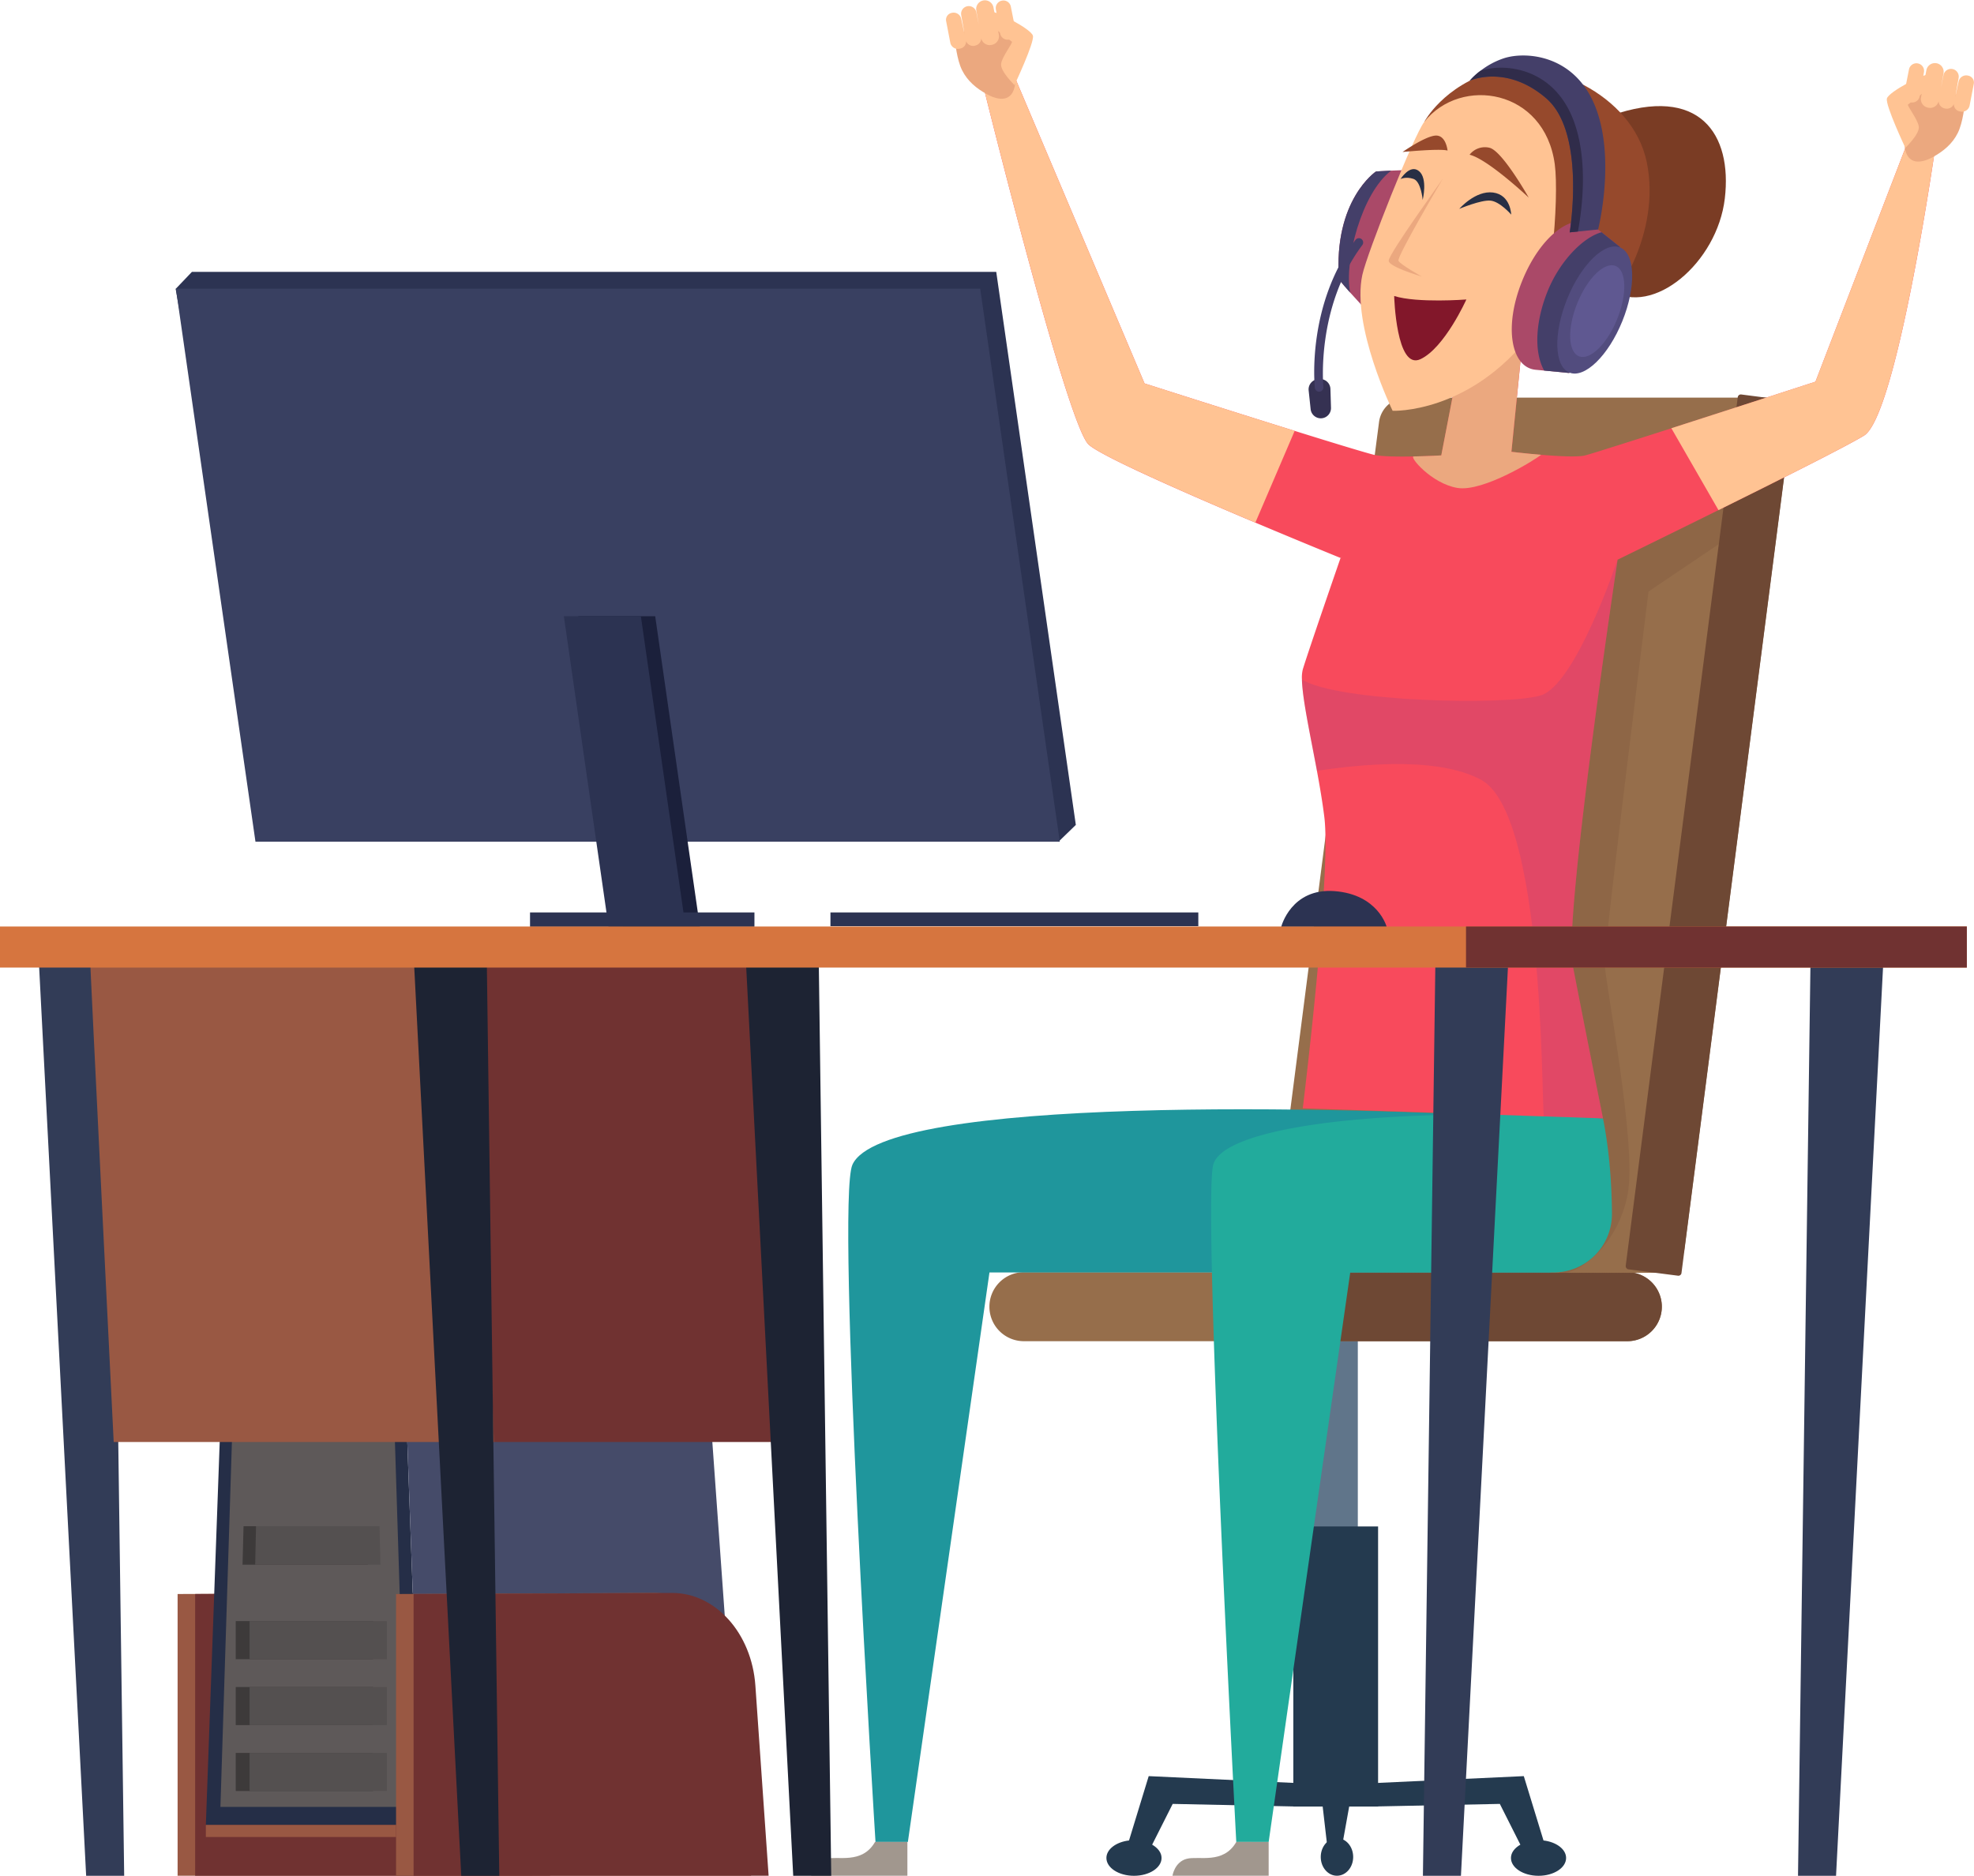 <svg xmlns="http://www.w3.org/2000/svg" viewBox="0 0 1382.77 1314.04" id="woman-winning-video-games"><g><g><path fill="#995843" d="M124.41,1116.65V1314h248.7l-9.28-133.18c-2.56-36.8-28-65-58.42-64.93Z"></path><path fill="#703231" d="M136.69,1116.65V1314h248.7l-9.27-133.18c-2.57-36.8-28-65-58.43-64.93Z"></path><rect width="30.98" height="283.98" x="920.16" y="910.55" fill="#60758a" transform="rotate(180 935.65 1052.545)"></rect><rect width="59.38" height="196.21" x="905.96" y="1069.33" fill="#243a4f" transform="rotate(180 935.65 1167.43)"></rect><path fill="#243a4f" d="M1067.41 1244.22l13.8 45.07c9 1.06 15.83 6.14 15.83 12.26 0 6.9-8.65 12.49-19.31 12.49s-19.32-5.59-19.32-12.49c0-3.73 2.58-7 6.59-9.32l-14.38-28.55-89.7 1.85-17-15.57zM804.66 1244.22l-13.79 45.07c-9 1.06-15.84 6.14-15.84 12.26 0 6.9 8.65 12.49 19.32 12.49s19.31-5.59 19.31-12.49c0-3.73-2.58-7-6.58-9.32l14.38-28.55 87.54 1.85L928.14 1250zM925.17 1300.84c0-7.28 5.09-13.19 11.36-13.19s11.36 5.91 11.36 13.19S942.81 1314 936.53 1314 925.17 1308.13 925.17 1300.84z"></path><polygon fill="#243a4f" points="947.89 1249.96 939.39 1297.23 930.11 1296.59 925.17 1253.8 947.89 1249.96"></polygon><path fill="#966e4b" d="M693.07,915.39a24.14,24.14,0,0,0,24.15,24.15h422.71a24.17,24.17,0,0,0,0-48.34H717.22A24.17,24.17,0,0,0,693.07,915.39Z"></path><path fill="#6e4834" d="M915.12,915.39a24.19,24.19,0,0,0,24.19,24.15h200.62a24.17,24.17,0,0,0,0-48.34H939.31A24.2,24.2,0,0,0,915.12,915.39Z"></path><path fill="#966e4b" d="M909,891.5a19.68,19.68,0,0,0,3,.12,8.28,8.28,0,0,0,1.22,0,8.83,8.83,0,0,0,1.26,0,8.42,8.42,0,0,0,1.23,0,8.41,8.41,0,0,0,1.23,0,8.83,8.83,0,0,0,1.26,0,8.42,8.42,0,0,0,1.23,0,8.41,8.41,0,0,0,1.23,0,8.83,8.83,0,0,0,1.26,0,8.28,8.28,0,0,0,1.22,0,8.41,8.41,0,0,0,1.23,0,8.83,8.83,0,0,0,1.26,0,8.42,8.42,0,0,0,1.23,0,8.41,8.41,0,0,0,1.23,0,8.83,8.83,0,0,0,1.26,0,8.42,8.42,0,0,0,1.23,0,8.28,8.28,0,0,0,1.22,0,8.83,8.83,0,0,0,1.26,0,8.42,8.42,0,0,0,1.23,0,8.41,8.41,0,0,0,1.23,0,8.83,8.83,0,0,0,1.26,0,8.42,8.42,0,0,0,1.23,0,8.41,8.41,0,0,0,1.23,0,8.69,8.69,0,0,0,1.25,0,8.42,8.42,0,0,0,1.23,0,8.41,8.41,0,0,0,1.23,0,8.83,8.83,0,0,0,1.26,0,8.42,8.42,0,0,0,1.23,0,8.41,8.41,0,0,0,1.23,0,8.83,8.83,0,0,0,1.26,0,8.28,8.28,0,0,0,1.22,0,8.41,8.41,0,0,0,1.23,0,8.83,8.83,0,0,0,1.26,0,8.42,8.42,0,0,0,1.23,0,8.41,8.41,0,0,0,1.23,0,8.83,8.83,0,0,0,1.26,0,8.42,8.42,0,0,0,1.23,0,8.28,8.28,0,0,0,1.22,0,8.83,8.83,0,0,0,1.26,0,8.42,8.42,0,0,0,1.23,0,8.41,8.41,0,0,0,1.23,0,8.83,8.83,0,0,0,1.26,0,8.42,8.42,0,0,0,1.23,0,8.41,8.41,0,0,0,1.23,0,8.83,8.83,0,0,0,1.26,0,8.28,8.28,0,0,0,1.22,0,8.41,8.41,0,0,0,1.23,0,8.83,8.83,0,0,0,1.26,0,8.42,8.42,0,0,0,1.23,0,8.41,8.41,0,0,0,1.23,0,8.83,8.83,0,0,0,1.26,0,8.42,8.42,0,0,0,1.23,0,8.28,8.28,0,0,0,1.22,0,8.83,8.83,0,0,0,1.26,0,8.42,8.42,0,0,0,1.23,0,8.41,8.41,0,0,0,1.23,0,8.83,8.83,0,0,0,1.26,0,8.42,8.42,0,0,0,1.23,0,8.41,8.41,0,0,0,1.23,0,8.69,8.69,0,0,0,1.25,0,8.42,8.42,0,0,0,1.23,0,8.41,8.41,0,0,0,1.23,0,8.83,8.83,0,0,0,1.26,0,8.42,8.42,0,0,0,1.23,0,8.41,8.41,0,0,0,1.23,0,8.83,8.83,0,0,0,1.26,0,8.42,8.42,0,0,0,1.23,0,8.28,8.28,0,0,0,1.22,0,8.83,8.83,0,0,0,1.26,0,8.42,8.42,0,0,0,1.23,0,8.41,8.41,0,0,0,1.23,0,8.83,8.83,0,0,0,1.26,0,8.42,8.42,0,0,0,1.23,0,8.41,8.41,0,0,0,1.23,0,8.69,8.69,0,0,0,1.25,0,8.42,8.42,0,0,0,1.23,0,8.41,8.41,0,0,0,1.23,0,7.86,7.86,0,0,0,.84,0,2,2,0,0,0,.42,0,8.42,8.42,0,0,0,1.23,0,8.41,8.41,0,0,0,1.23,0,8.83,8.83,0,0,0,1.26,0,8.28,8.28,0,0,0,1.22,0,8.41,8.41,0,0,0,1.23,0,8.83,8.83,0,0,0,1.26,0,8.42,8.42,0,0,0,1.23,0,8.41,8.41,0,0,0,1.23,0,8.83,8.83,0,0,0,1.26,0,8.42,8.42,0,0,0,1.23,0,8.41,8.41,0,0,0,1.23,0,8.69,8.69,0,0,0,1.25,0,8.42,8.42,0,0,0,1.23,0,8.41,8.41,0,0,0,1.23,0,8.83,8.83,0,0,0,1.26,0,8.42,8.42,0,0,0,1.23,0,8.41,8.41,0,0,0,1.23,0,8.83,8.83,0,0,0,1.26,0,8.28,8.28,0,0,0,1.22,0,8.41,8.41,0,0,0,1.23,0,8.83,8.83,0,0,0,1.26,0,8.42,8.42,0,0,0,1.23,0,8.41,8.41,0,0,0,1.23,0,8.83,8.83,0,0,0,1.26,0,8.42,8.42,0,0,0,1.23,0,8.28,8.28,0,0,0,1.22,0,8.83,8.83,0,0,0,1.26,0,8.42,8.42,0,0,0,1.23,0,8.41,8.41,0,0,0,1.23,0,8.83,8.83,0,0,0,1.26,0,8.42,8.42,0,0,0,1.23,0,8.41,8.41,0,0,0,1.23,0,8.69,8.69,0,0,0,1.25,0,8.42,8.42,0,0,0,1.23,0,8.41,8.41,0,0,0,1.23,0,8.83,8.83,0,0,0,1.26,0,8.42,8.42,0,0,0,1.23,0,8.41,8.41,0,0,0,1.23,0,8.83,8.83,0,0,0,1.26,0,8.28,8.28,0,0,0,1.22,0,8.41,8.41,0,0,0,1.23,0,8.83,8.83,0,0,0,1.26,0,8.42,8.42,0,0,0,1.23,0,8.41,8.41,0,0,0,1.23,0,8.83,8.83,0,0,0,1.26,0,8.42,8.42,0,0,0,1.23,0,8.41,8.41,0,0,0,1.23,0,8.69,8.69,0,0,0,1.25,0,8.42,8.42,0,0,0,1.23,0,8.41,8.41,0,0,0,1.23,0,8.83,8.83,0,0,0,1.26,0,8.42,8.42,0,0,0,1.23,0,8.41,8.41,0,0,0,1.23,0,8.83,8.83,0,0,0,1.26,0,8.28,8.28,0,0,0,1.22,0,8.41,8.41,0,0,0,1.23,0,8.83,8.83,0,0,0,1.26,0,8.42,8.42,0,0,0,1.23,0,8.41,8.41,0,0,0,1.23,0,8.83,8.83,0,0,0,1.26,0,8.42,8.42,0,0,0,1.23,0,8.28,8.28,0,0,0,1.22,0,8.83,8.83,0,0,0,1.26,0,8.42,8.42,0,0,0,1.23,0,8.41,8.41,0,0,0,1.23,0,8.83,8.83,0,0,0,1.26,0,8.42,8.42,0,0,0,1.23,0,8.41,8.41,0,0,0,1.23,0,8.83,8.83,0,0,0,1.26,0,8.28,8.28,0,0,0,1.22,0,8.41,8.41,0,0,0,1.23,0,8.83,8.83,0,0,0,1.26,0,8.42,8.42,0,0,0,1.23,0,8.41,8.41,0,0,0,1.23,0,8.83,8.83,0,0,0,1.26,0,8.42,8.42,0,0,0,1.23,0,8.28,8.28,0,0,0,1.22,0,8.83,8.83,0,0,0,1.26,0,8.42,8.42,0,0,0,1.23,0,8.41,8.41,0,0,0,1.23,0,8.83,8.83,0,0,0,1.26,0,8.42,8.42,0,0,0,1.23,0,8.41,8.41,0,0,0,1.23,0,8.69,8.69,0,0,0,1.25,0,8.42,8.42,0,0,0,1.23,0,8.41,8.41,0,0,0,1.23,0,8.83,8.83,0,0,0,1.26,0,8.42,8.42,0,0,0,1.23,0,8.83,8.83,0,0,0,1.26,0,8.41,8.41,0,0,0,1.23,0,8.42,8.42,0,0,0,1.23,0,8.69,8.69,0,0,0,1.25,0,8.41,8.41,0,0,0,1.23,0,8.42,8.42,0,0,0,1.23,0,8.83,8.83,0,0,0,1.26,0,8.41,8.41,0,0,0,1.23,0,8.42,8.42,0,0,0,1.23,0,8.83,8.83,0,0,0,1.26,0,8.28,8.28,0,0,0,1.22,0,8.42,8.42,0,0,0,1.23,0,8.83,8.83,0,0,0,1.26,0,8.41,8.41,0,0,0,1.23,0,8.42,8.42,0,0,0,1.23,0,8.83,8.83,0,0,0,1.26,0,8.41,8.41,0,0,0,1.23,0,8.28,8.28,0,0,0,1.22,0,8.83,8.83,0,0,0,1.26,0,8.41,8.41,0,0,0,1.23,0,8.42,8.42,0,0,0,1.23,0,8.83,8.83,0,0,0,1.26,0,8.41,8.41,0,0,0,1.23,0,8.42,8.42,0,0,0,1.23,0,8.69,8.69,0,0,0,1.25,0,8.41,8.41,0,0,0,1.23,0,8.42,8.42,0,0,0,1.23,0,8.83,8.83,0,0,0,1.26,0,8.41,8.41,0,0,0,1.23,0,8.42,8.42,0,0,0,1.23,0,8.83,8.83,0,0,0,1.26,0,8.28,8.28,0,0,0,1.22,0,8.42,8.42,0,0,0,1.23,0,8.83,8.83,0,0,0,1.26,0,8.41,8.41,0,0,0,1.23,0,24.5,24.5,0,0,0,2.58-.06A19.63,19.63,0,0,0,1180,874.48l30.11-233.29,3.9-30.27,40-310.21a19.74,19.74,0,0,0-17-22.06,19.49,19.49,0,0,0-3-.12c-.42,0-.84,0-1.23,0s-.84,0-1.26,0-.81,0-1.23,0-.84,0-1.23,0-.84,0-1.25,0-.81,0-1.23,0-.84,0-1.23,0-.84,0-1.26,0-.81,0-1.23,0-.84,0-1.23,0-.84,0-1.26,0-.81,0-1.23,0-.83,0-1.22,0-.84,0-1.26,0-.81,0-1.23,0-.84,0-1.23,0-.84,0-1.26,0-.81,0-1.23,0-.84,0-1.23,0-.83,0-1.25,0-.81,0-1.23,0-.84,0-1.23,0-.84,0-1.26,0-.81,0-1.23,0-.84,0-1.23,0-.84,0-1.26,0-.81,0-1.22,0-.84,0-1.23,0-.84,0-1.26,0-.81,0-1.23,0-.84,0-1.23,0-.84,0-1.26,0-.81,0-1.23,0-.84,0-1.23,0-.83,0-1.25,0-.81,0-1.23,0-.84,0-1.23,0-.84,0-1.26,0-.81,0-1.23,0-.84,0-1.23,0-.84,0-1.26,0-.8,0-1.22,0-.84,0-1.23,0-.84,0-1.26,0-.81,0-1.23,0-.84,0-1.23,0-.84,0-1.26,0-.81,0-1.23,0-.83,0-1.22,0-.84,0-1.26,0-.81,0-1.23,0-.84,0-1.23,0-.84,0-1.26,0-.81,0-1.23,0-.84,0-1.23,0-.83,0-1.25,0-.81,0-1.23,0-.84,0-1.23,0-.84,0-1.26,0-.81,0-1.23,0-.84,0-1.23,0-.84,0-1.26,0-.81,0-1.22,0-.84,0-1.23,0-.84,0-1.26,0-.81,0-1.23,0-.84,0-1.23,0-.84,0-1.26,0-.81,0-1.23,0-.84,0-1.23,0-.83,0-1.25,0-.81,0-1.23,0-.84,0-1.23,0-.84,0-1.26,0-.81,0-1.23,0-.84,0-1.23,0-.84,0-1.26,0-.81,0-1.22,0-.84,0-1.23,0-.84,0-1.26,0-.81,0-1.23,0-.84,0-1.23,0-.84,0-1.26,0-.81,0-1.23,0-.84,0-1.22,0-.84,0-1.26,0-.81,0-1.23,0-.84,0-1.23,0-.84,0-1.26,0-.81,0-1.23,0-.84,0-1.23,0-.84,0-1.26,0-.8,0-1.22,0-.84,0-1.23,0-.84,0-1.26,0-.81,0-1.23,0-.84,0-1.23,0-.84,0-1.26,0-.81,0-1.23,0-.83,0-1.22,0-.84,0-1.26,0-.81,0-1.23,0-.84,0-1.23,0-.84,0-1.26,0-.81,0-1.23,0-.84,0-1.23,0-.84,0-1.25,0-.81,0-1.23,0-.84,0-1.23,0-.84,0-1.26,0-.81,0-1.23,0-.84,0-1.23,0-.84,0-1.26,0-.81,0-1.23,0-.83,0-1.22,0-.84,0-1.26,0-.81,0-1.23,0-.84,0-1.23,0-.84,0-1.26,0-.81,0-1.23,0-.84,0-1.23,0-.83,0-1.25,0-.81,0-1.23,0-.84,0-1.23,0-.84,0-1.26,0-.81,0-1.23,0-.84,0-1.23,0-.84,0-1.26,0-.8,0-1.22,0-.84,0-1.23,0-.84,0-1.26,0-.81,0-1.23,0-.84,0-1.23,0-.84,0-1.26,0-.81,0-1.23,0-.83,0-1.22,0-.84,0-1.26,0-.81,0-1.23,0-.84,0-1.23,0-.84,0-1.26,0-.81,0-1.23,0-.84,0-1.23,0-.84,0-1.25,0-.81,0-1.23,0-.84,0-1.23,0-.84,0-1.26,0-.81,0-1.23,0-.84,0-1.23,0-.84,0-1.26,0-.81,0-1.23,0-.83,0-1.22,0-.84,0-1.26,0-.81,0-1.23,0-.84,0-1.23,0-.84,0-1.26,0-.81,0-1.23,0-.84,0-1.23,0-.84,0-1.25,0-.81,0-1.23,0-.84,0-1.23,0-.84,0-1.26,0-.81,0-1.23,0-.84,0-1.23,0-.84,0-1.26,0-.81,0-1.22,0-.84,0-1.23,0-.84,0-1.26,0-.81,0-1.23,0-.84,0-1.23,0-.84,0-1.26,0-.81,0-1.23,0-.84,0-1.22,0-.84,0-1.26,0-.81,0-1.23,0-.84,0-1.23,0-.84,0-1.26,0-.81,0-1.23,0-.84,0-1.23,0-.84,0-1.26,0-.8,0-1.22,0-.84,0-1.23,0-.84,0-1.26,0-.81,0-1.23,0-.84,0-1.23,0-.84,0-1.26,0-.81,0-1.23,0-.84,0-1.22,0-.84,0-1.26,0-.81,0-1.23,0-.84,0-1.23,0-.84,0-1.26,0-.81,0-1.23,0-.84,0-1.23,0-.84,0-1.25,0-.81,0-1.23,0-.84,0-1.23,0-.84,0-1.26,0-.81,0-1.23,0-.84,0-1.26,0-.81,0-1.23,0A19.65,19.65,0,0,0,966,295.67l-3,23.08-22.6,174.94L892,869.45A19.72,19.72,0,0,0,909,891.5Z"></path><path d="M1224.56,367.3l-69.77,47.05S1124,661,1124,674s22.72,126.57,16.23,162.27-34.69,57.22-47.36,55.38,14.9-511.34,14.9-511.34l115.21-53.55Z" style="mix-blend-mode:multiply" fill="#6e4834" opacity=".2"></path><rect width="39.39" height="617.92" x="1177.82" y="276.13" fill="#6e4834" rx="2.11" transform="rotate(-172.65 1197.542 585.043)"></rect><polygon fill="#323c57" points="1319.87 661.9 1286.13 1314.04 1259.49 1314.04 1268.37 663.44 1319.87 661.9"></polygon><polygon fill="#323c57" points="26.61 661.9 60.35 1314.04 86.99 1314.04 78.11 663.44 26.61 661.9"></polygon><path fill="#1f969c" d="M1081.49,783.45c10.56,52.95,4.62,107.94,4.62,107.94h-393l-57.15,398.94H613.28s-28-447.89-16.17-474.41C618.73,767.4,937.76,774.69,1081.49,783.45Z"></path><path fill="#22ab9c" d="M1122.88,783.45c4.69,23.5,6.13,47.4,6.28,66.72a40.94,40.94,0,0,1-41,41.22H945.83l-57.14,398.94H866S842.32,844,849.87,815.92,979.15,774.69,1122.88,783.45Z"></path><path fill="#f84a5c" d="M1101.57,675.62c6.29,32.76,21.31,107.82,21.31,107.82l-41.51-1.38-168.8-5.63s20.17-163.8,15.1-204.13c-1.29-10.4-3.17-21.46-5.18-32.37C917.72,514.25,912.27,489.38,912,476a23.61,23.61,0,0,1,.6-7.07c3.77-12.58,26.46-78.12,26.46-78.12l63-64.1,7.58-7.73,13.85-71.8,44.11-18.91-8.84,88.19a.09.09,0,0,0,0,.06l10.36,10.52,64,65S1095.28,642.87,1101.57,675.62Z"></path><path d="M1101.57,675.62c6.29,32.76,21.31,107.82,21.31,107.82l-41.51-1.38c-1.62-17.92-.12-212.35-44-235.85-33.77-18.07-94.87-9-114.86-6.28C917.72,514.25,912.27,489.38,912,476c25.14,15.8,143.84,18.31,167.21,11.18,24.67-7.49,53.88-95.11,53.88-95.11S1095.28,642.87,1101.57,675.62Z" style="mix-blend-mode:multiply" fill="#88428f" opacity=".2"></path><path fill="#f84a5c" d="M1354.85 108.59s-26.46 182.71-49.15 196.58c-12 7.35-59.69 31.29-101.92 52.18-37.51 18.57-70.72 34.76-70.72 34.76-29.12-6.36-55-43-67.06-62.84-4.41-7.19-7-12.17-7.25-12.71a.09.09 0 010-.06s9.65 1.17 20.79 2.1c12 1 25.65 1.74 30.87.42 4-1 30.2-9.32 60.38-19 45.88-14.74 100.93-32.63 100.93-32.63l63-163.8zM1009.6 319a35.48 35.48 0 01-3.38 10C991.74 358.42 939 390.85 939 390.85s-26.85-10.91-59.66-24.75C831.75 346 771.58 319.68 762.62 311.47c-15.14-13.85-73.09-248.22-73.09-248.22L711 54.41l90.74 214.2s58.53 18.7 105.21 33.24c28.08 8.78 51.88 16 56.16 16.9 5.67 1.11 17.14 1.2 27.3 1S1009.6 319 1009.6 319z"></path><path fill="#eba87f" d="M1079.51,318.6c-3.08,2.79-40.34,26.21-58.58,23.21s-34.28-22.27-30.57-22.07c10.31-.21,19.24-.72,19.24-.72l13.85-71.8,44.11-18.91-8.84,88.19S1068.37,317.67,1079.51,318.6Z"></path><path fill="#ffc393" d="M1354.85 108.59s-26.46 182.71-49.15 196.58c-12 7.35-59.69 31.29-101.92 52.18l-33-57.36c45.88-14.74 100.93-32.63 100.93-32.63l63-163.8zM906.9 301.85L879.37 366.1C831.75 346 771.58 319.68 762.62 311.47c-15.14-13.85-73.09-248.22-73.09-248.22L711 54.41l90.74 214.2S860.22 287.31 906.9 301.85z"></path><path fill="#eba87f" d="M1376.56,71.83c-.34,1-1.38,13.79-5.17,21.37s-10,12.76-17.58,16.9-17.92,6.2-19.65-7.59-.24-37.13-.24-37.13l10.58-6.65,31,9Z"></path><path fill="#ffc393" d="M1343.81 44.51a5.31 5.31 0 00-6.58 4.1l-3.31 16.77a5.3 5.3 0 003.92 6.18l.36.09a5.31 5.31 0 006.52-4.23l3-16.86A5.31 5.31 0 001343.81 44.51zM1378.75 53h0a5.42 5.42 0 00-6.67 3.78l-2.47 11.36L1372 54.59a5.39 5.39 0 00-3.93-6.15h0a5.4 5.4 0 00-6.68 4.16l-1.72 8.71 1.79-10.15a6.11 6.11 0 00-12-2.24l-3.81 19.28a6.11 6.11 0 004.51 7.11l.41.1a6.1 6.1 0 007.4-4.51 5.37 5.37 0 004.06 5l.36.09a5.37 5.37 0 006.28-3.16 5 5 0 004 5.17l.35.08a5.42 5.42 0 006.63-3.91l3-15.55A4.9 4.9 0 001378.75 53z"></path><path fill="#ffc393" d="M1334.68,103.56s-14-29.66-12.93-34.49,26.89-17.92,28.61-16.54c.86.68,2.71,4.76-.84,9.6s-12.6,10.56-13,11.08c-.68,1,6.9,10.34,7.59,15.51S1334.68,103.56,1334.68,103.56Z"></path><path fill="#eba87f" d="M668.75,27.84c.35,1,1.38,13.79,5.18,21.37s10,12.76,17.58,16.89,17.92,6.21,19.64-7.58.25-37.13.25-37.13l-10.59-6.65-31,9Z"></path><path fill="#ffc393" d="M701.51.52a5.3 5.3 0 016.57 4.1l3.32 16.77a5.31 5.31 0 01-3.93 6.18l-.35.09a5.31 5.31 0 01-6.52-4.23l-3-16.86A5.3 5.3 0 01701.51.52zM666.56 9.05h0a5.43 5.43 0 016.68 3.78l2.47 11.36-2.39-13.6a5.37 5.37 0 013.93-6.14h0a5.39 5.39 0 016.67 4.16l1.72 8.71L683.86 7.17a6.11 6.11 0 0112-2.24l3.82 19.28a6.12 6.12 0 01-4.52 7.11l-.4.1a6.09 6.09 0 01-7.4-4.51 5.37 5.37 0 01-4.06 5L683 32a5.39 5.39 0 01-6.29-3.16 5 5 0 01-4 5.17l-.36.08a5.41 5.41 0 01-6.62-3.91l-3-15.55A4.92 4.92 0 01666.56 9.05z"></path><path fill="#ffc393" d="M710.64,59.57s14-29.66,12.92-34.49S696.68,7.16,695,8.54c-.85.68-2.7,4.76.84,9.6s12.6,10.56,13,11.08c.69,1-6.89,10.34-7.58,15.51S710.64,59.57,710.64,59.57Z"></path><polygon fill="#323c57" points="1057.12 661.9 1023.38 1314.04 996.74 1314.04 1005.62 663.44 1057.12 661.9"></polygon><path fill="#2c3352" d="M971.33,649.26H897.48s6.92-27.39,37.45-25S971.33,649.26,971.33,649.26Z"></path><path fill="#a1978e" d="M888.69 1290.33V1314H821.31s1.42-9.59 9.93-11.85 25.66 4.07 34.8-11.86zM635.62 1290.33V1314H568.24s1.42-9.59 9.93-11.85 25.66 4.07 34.8-11.86z"></path><rect width="257.69" height="9.6" x="581.71" y="639.19" fill="#2c3352" transform="rotate(180 710.56 643.99)"></rect><polygon fill="#2c3352" points="134.44 190.46 697.86 190.46 753.61 577.87 741.53 589.58 190.19 577.87 123.04 202.39 134.44 190.46"></polygon><polygon fill="#252e47" points="158.35 887.1 144.2 1278.42 295.01 1278.42 280.86 887.1 158.35 887.1"></polygon><polygon fill="#454b69" points="490.19 887.12 280.86 887.12 295.01 1278.43 518.17 1278.43 490.19 887.12"></polygon><polygon fill="#5e5959" points="154.41 1265.75 284.68 1265.75 273.09 896.89 166.01 896.89 154.41 1265.75"></polygon><path fill="#403c3c" d="M203.2 927.8a3.21 3.21 0 01-2.57-1.81 12.11 12.11 0 01-.25-10.32c1.45-3 3.91-3.33 5.51-.7s1.74 7.25.3 10.31C205.4 926.93 204.3 927.8 203.2 927.8zM204.79 954.64h0c.66-4 2.9-6.31 5-5.12s3.31 5.39 2.66 9.43c-.53 3.32-2.14 5.49-3.88 5.49a2.38 2.38 0 01-1.14-.32C205.31 962.93 204.13 958.67 204.79 954.64zM209.82 944.05a2.14 2.14 0 01-1.11.3c-1.73 0-3.29-2.12-3.77-5.39-.58-4 .66-8.06 2.76-9.2s4.27 1.12 4.86 5S211.93 942.89 209.82 944.05zM178.76 931.72c-.81 2.18-2.1 3.37-3.39 3.37a2.73 2.73 0 01-2.12-1.19c-1.77-2.22-2.16-6.8-.89-10.2s3.72-4.34 5.48-2.15 2.19 6.75.93 10.17zM205.8 968.8c1.43 3.23 1.22 8.13-.5 11a3.28 3.28 0 01-2.66 1.9c-1.14 0-2.26-.91-3-2.7-1.42-3.25-1.18-8.15.54-11S204.38 965.59 205.8 968.8zM185.19 921.72a2.54 2.54 0 01-1.64.66c-1.49 0-2.88-1.61-3.48-4.29-.79-3.66.18-7.94 2.17-9.59s4.26 0 5.08 3.59S187.19 920 185.19 921.72zM193.87 919.69a1.87 1.87 0 01-.57-.08c-2.12-.59-3.54-4.27-3.17-8.22s2.4-6.67 4.51-6.09 3.55 4.21 3.19 8.16C197.5 917.07 195.79 919.69 193.87 919.69zM172.54 959.56c1.92-2.26 4.37-1.24 5.49 2.3s.46 8.35-1.46 10.65a3 3 0 01-2.22 1.25c-1.32 0-2.59-1.27-3.3-3.57C169.94 966.6 170.61 961.86 172.54 959.56zM184.12 972.38c2 1.8 2.81 6.4 1.79 10.34-.72 2.89-2.23 4.58-3.78 4.58a2.51 2.51 0 01-1.67-.7c-2-1.82-2.8-6.48-1.78-10.38S182.13 970.61 184.12 972.38zM172.29 939.07c2.2 0 3.88 3.37 3.77 7.54 0 0 0 .06 0 .1-.1 4.17-2 7.57-4.18 7.57s-3.9-3.4-3.77-7.57v-.17C168.23 942.4 170.11 939.07 172.29 939.07zM192.41 974.69c2.22-.6 4.23 2.35 4.49 6.64s-1.34 8.27-3.59 8.88a1.65 1.65 0 01-.57.09c-2 0-3.7-2.87-3.92-6.78C188.59 979.23 190.19 975.29 192.41 974.69zM181.35 939.11c2.18 0 3.88 3.4 3.79 7.54 0 .11 0 .24 0 .34-.16 4-2 7.29-4.13 7.29s-3.91-3.4-3.81-7.57v-.15C177.29 942.4 179.16 939.09 181.35 939.11zM199.17 934.9c-.76 2.36-2.12 3.68-3.47 3.68a2.67 2.67 0 01-2-1c-1.86-2.09-2.43-6.62-1.27-10.14s3.58-4.7 5.42-2.65S200.3 931.36 199.17 934.9zM191.77 966.44c-1-3.68-.3-8.36 1.64-10.45s4.38-.85 5.43 2.79.35 8.37-1.6 10.48a2.75 2.75 0 01-2 1C193.82 970.3 192.48 968.91 191.77 966.44zM183.5 969.22c-1.89-2.14-2.45-6.84-1.26-10.49s3.67-4.87 5.54-2.76 2.45 6.79 1.27 10.45c-.79 2.47-2.16 3.86-3.56 3.86A2.67 2.67 0 01183.5 969.22zM204.33 946.78c0 4.16-1.86 7.54-4.07 7.54h0c-2.2 0-3.94-3.4-3.88-7.58s1.89-7.48 4.07-7.48S204.37 942.64 204.33 946.78zM188.13 937.51a2.65 2.65 0 01-2 1c-1.38 0-2.69-1.36-3.36-3.76-1-3.54-.26-8 1.67-10.06s4.29-.8 5.31 2.73S190.07 935.47 188.13 937.51z"></path><polygon fill="#3d3a3a" points="169.89 1096.12 257.64 1096.12 257.1 1069.14 170.6 1069.14 169.89 1096.12"></polygon><polygon fill="#545050" points="178.76 1096.12 266.51 1096.12 265.85 1069.14 179.34 1069.14 178.76 1096.12"></polygon><rect width="96.16" height="26.69" x="165.13" y="1135.62" fill="#3d3a3a" transform="rotate(180 213.21 1148.965)"></rect><rect width="96.16" height="26.69" x="174.85" y="1135.62" fill="#545050" transform="rotate(180 222.93 1148.965)"></rect><rect width="96.16" height="26.69" x="165.13" y="1181.79" fill="#3d3a3a" transform="rotate(180 213.21 1195.135)"></rect><rect width="96.16" height="26.69" x="174.85" y="1181.79" fill="#545050" transform="rotate(180 222.93 1195.135)"></rect><rect width="96.16" height="26.69" x="165.13" y="1227.96" fill="#3d3a3a" transform="rotate(180 213.21 1241.305)"></rect><rect width="96.16" height="26.69" x="174.85" y="1227.96" fill="#545050" transform="rotate(180 222.93 1241.305)"></rect><path fill="#cc4468" d="M255.45,914l2,74s-26.39.52-26.17,0,5.49-39.1,5.49-39.1L232.87,914Z"></path><path fill="#99334e" d="M257.07,914l1.61,74s-7.78.52-7.56,0,5.05-39.1,5.05-39.1L251.9,914Z"></path><polygon fill="#394061" points="123.21 202.21 686.62 202.21 742.37 589.62 178.95 589.62 123.21 202.21"></polygon><polygon fill="#1b203b" points="405.02 431.68 458.96 431.68 490.27 649.26 436.33 649.26 405.02 431.68"></polygon><polygon fill="#2c3352" points="394.98 431.68 448.92 431.68 480.22 649.26 426.28 649.26 394.98 431.68"></polygon><rect width="157.2" height="10.07" x="371.28" y="639.19" fill="#2c3352" transform="rotate(180 449.88 644.225)"></rect><path fill="#353152" d="M923.24,265.63l1-.08a7.15,7.15,0,0,1,7.71,6.92l.4,13.2a7.16,7.16,0,0,1-6.5,7.34h0a7.17,7.17,0,0,1-7.76-6.37l-1.39-13.13A7.16,7.16,0,0,1,923.24,265.63Z"></path><path fill="#7a3c24" d="M1128.35,81c62.32-21.8,85.17,13,79.87,58.05s-50.45,83.13-79.91,64.33S1128.35,81,1128.35,81Z"></path><path fill="#aa4968" d="M994,119.89,967.17,227.65S956,216.47,945.74,204.9c-2.76-3.05-5.42-6.17-7.79-9.11-4-55.76,25.89-75.66,25.89-75.66s4.86-.36,10.67-.6C982.63,119.14,992.67,118.87,994,119.89Z"></path><path fill="#443f69" d="M945.74,204.9c-2.76-3.05-5.42-6.17-7.79-9.11-4-55.76,25.89-75.66,25.89-75.66s4.86-.36,10.67-.6C953.83,135.14,941.52,182.49,945.74,204.9Z"></path><path fill="#443f69" d="M924.05,274.39a3,3,0,0,1-3-2.68c-.25-2.35-5.7-58.1,28.45-103.65a3,3,0,0,1,4.8,3.6C921.61,215.27,927,270.53,927,271.08a3,3,0,0,1-2.67,3.29Z"></path><path fill="#96492c" d="M997.79,85.23s13.2-25.11,48.73-35.42,96.9,15.28,107,63.67-19.75,100.26-46.67,117.81-55.9,4-55.9,4l9.7-130.54Z"></path><path fill="#ffc393" d="M997.79,85.23c-7.31,9.16-40.17,92.13-43.47,107.29-7.8,35.87,21.21,95.26,21.21,95.26s53.7,2.27,97-54c14.06-18.3,19.74-95.2,16.58-118.68C1082,62.32,1023.44,53.14,997.79,85.23Z"></path><path fill="#96492c" d="M1029.44 108.39a13.54 13.54 0 0113.94-4.88c9 2.14 27.49 34.93 27.49 34.93S1042.24 111.45 1029.44 108.39zM1014 105.47c-5.37-1.57-31.52 1-31.52 1s16-11.19 23.24-11.5S1014 105.47 1014 105.47z"></path><path fill="#eba87f" d="M1010.85,124.87c-.54,1.19-37.6,52.17-38.08,57.71-.38,4.27,23.13,11.13,23.13,11.13s-14.87-8.31-16.28-11S1010.85,124.87,1010.85,124.87Z"></path><path fill="#272f44" d="M1022.22 146.3s11.32-13.08 23.69-11.43 12.67 15.46 12.67 15.46-7.87-9.14-14.49-9.79S1022.22 146.3 1022.22 146.3zM996.57 140.08s3.74-15-2.57-20.2-12.93 5.54-12.93 5.54 3.68-1.9 9.06-.1S996.57 140.08 996.57 140.08z"></path><path fill="#82172a" d="M976.61,207.36c16.33,5.11,50.57,2.43,50.57,2.43s-15.25,34-32.23,41.85S976.61,207.36,976.61,207.36Z"></path><path fill="#aa4968" d="M1135,173.14l-12.46,30.72a103.21,103.21,0,0,1-10.82,26.7l-12.44,30.74-17.62-1.71-6-.56c-17-1.65-22.57-29.73-9.32-62.43s36.74-49,50.13-38.26l5.46,4.34Z"></path><path fill="#443f69" d="M1135,173.14l-12.46,30.72a103.21,103.21,0,0,1-10.82,26.7l-12.44,30.74-17.62-1.71c-7.59-13.81-5.66-35.58,2.46-55.66,8.45-20.89,24.69-37.67,37.79-41.25Z"></path><path fill="#524c7e" d="M1136.42,225c-9.8,24.2-26.39,40.31-37.06,36s-11.37-27.44-1.56-51.64,26.39-40.3,37.06-36S1146.22,200.84,1136.42,225Z"></path><path fill="#5f5891" d="M1132.8,223.57c-7.07,17.46-19,29.09-26.76,26s-8.2-19.8-1.12-37.27,19-29.1,26.75-26S1139.88,206.1,1132.8,223.57Z"></path><path fill="#443f69" d="M1119.46,160.76l-14.15,1.44-5.75.57s11.63-69.7-16.45-93.91c-27.21-23.44-52.08-13-53.61-12.29a47.33,47.33,0,0,1,7.46-6.89,54.82,54.82,0,0,1,16.6-8.9c15-4.83,49.39-2.79,63.92,33.89S1119.46,160.76,1119.46,160.76Z"></path><path fill="#302c4a" d="M1105.31,162.2l-5.75.57s11.63-69.7-16.45-93.91c-27.21-23.44-52.08-13-53.61-12.29a47.33,47.33,0,0,1,7.46-6.89c.3-.12.63-.24.93-.33,15-4.86,49.38-2.82,63.92,33.86C1113,111.44,1108.13,147.22,1105.31,162.2Z"></path><path fill="#703231" d="M317.81,669.17c0,5.28,14.79,341,14.79,341H569.13l-9.85-341Z"></path><path fill="#995843" d="M63 669.17c0 5.28 16.64 341 16.64 341H345.93l-11.09-341zM277.43 1116.65V1314h248.7l-9.28-133.18c-2.56-36.8-28-65-58.42-64.93z"></path><path fill="#703231" d="M289.71,1116.65V1314h248.7l-9.27-133.18c-2.57-36.8-28-65-58.43-64.93Z"></path><polygon fill="#1d2333" points="289.36 661.9 323.1 1314.04 349.74 1314.04 340.86 663.44 289.36 661.9"></polygon><polygon fill="#1d2333" points="521.9 661.9 555.64 1314.04 582.28 1314.04 573.4 663.44 521.9 661.9"></polygon><rect width="1377.75" height="28.77" y="649.04" fill="#d6753f"></rect><rect width="350.82" height="28.77" x="1026.93" y="649.04" fill="#703231"></rect><rect width="133.23" height="8.44" x="144.2" y="1278.42" fill="#995843"></rect></g></g></svg>